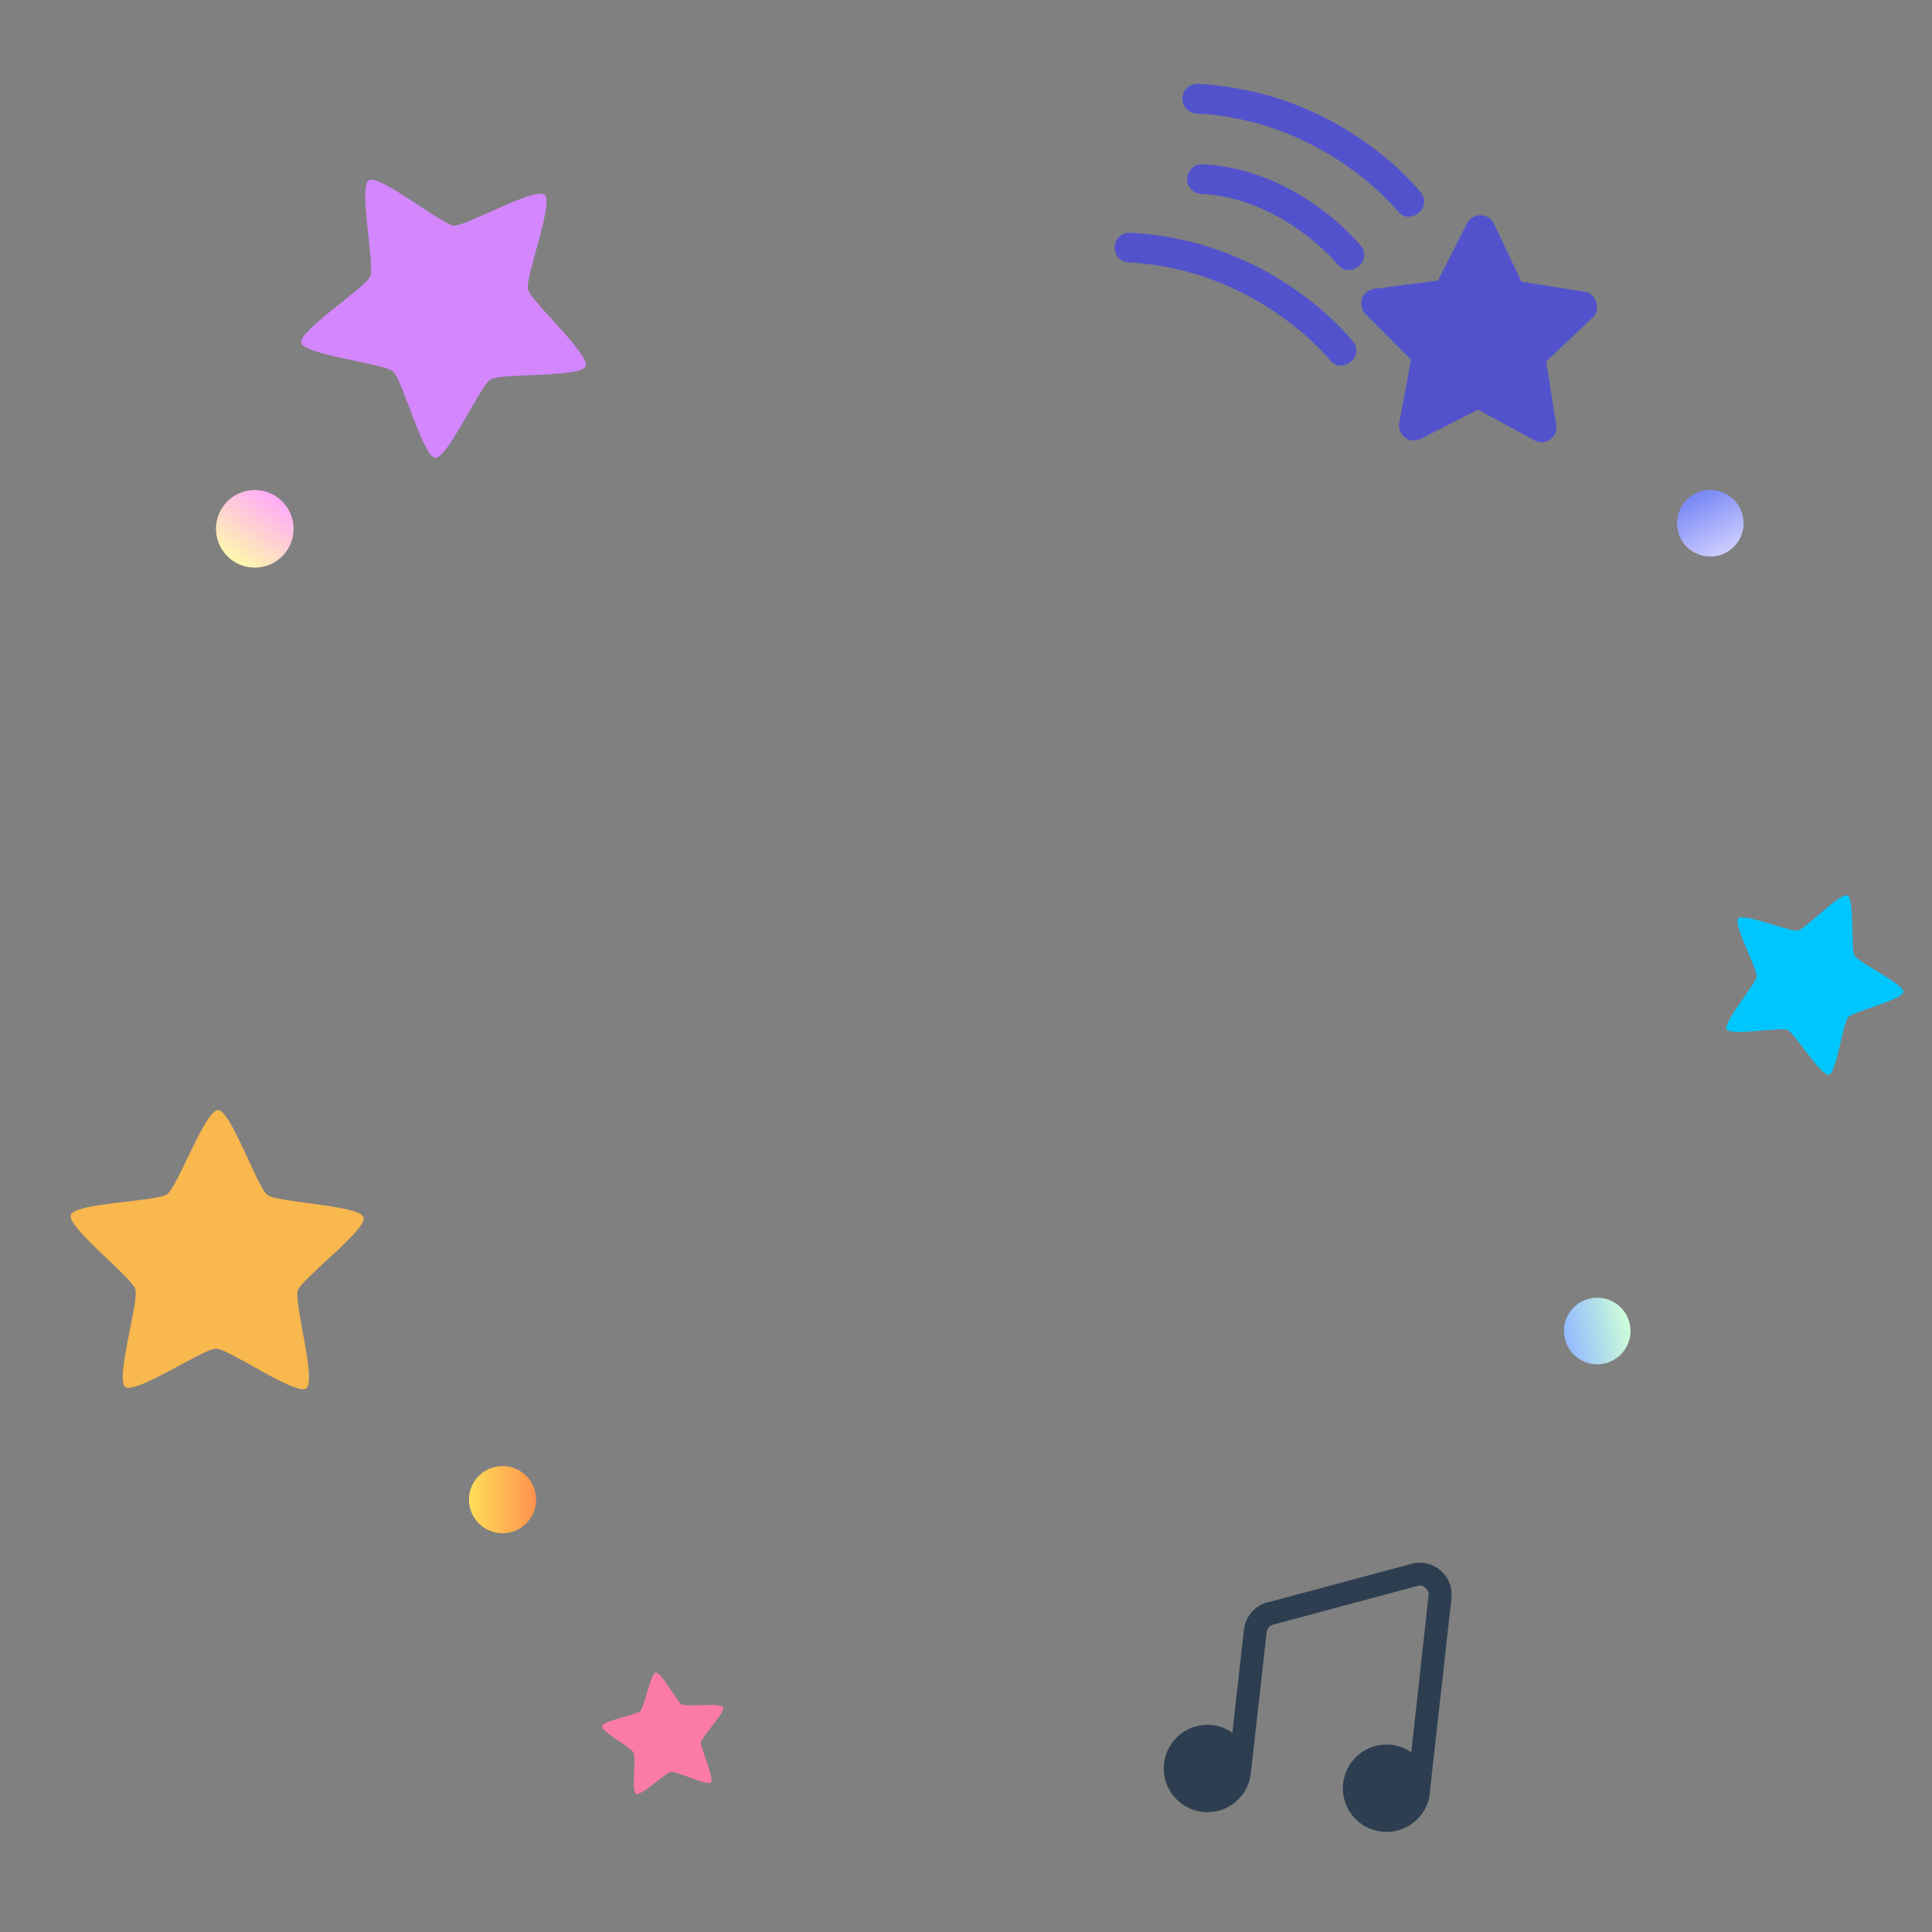 <svg xmlns="http://www.w3.org/2000/svg" xmlns:xlink="http://www.w3.org/1999/xlink" width="500" zoomAndPan="magnify" viewBox="0 0 375 375" height="500" preserveAspectRatio="xMidYMid meet" version="1.0"><rect x="0" y="0" width="375" height="375" fill="#808080" stroke="none"/><defs><clipPath id="90ea31ff02"><path d="M 225 303 L 282 303 L 282 356 L 225 356 Z M 225 303 " clip-rule="nonzero"/></clipPath><clipPath id="b25bfdf3e1"><path d="M 229.805 297.598 L 283.48 303.52 L 277.562 357.191 L 223.887 351.273 Z M 229.805 297.598 " clip-rule="nonzero"/></clipPath><clipPath id="d04be2972e"><path d="M 229.805 297.598 L 283.48 303.52 L 277.562 357.191 L 223.887 351.273 Z M 229.805 297.598 " clip-rule="nonzero"/></clipPath><clipPath id="ff61863c7c"><path d="M 229.805 297.598 L 283.48 303.52 L 277.562 357.191 L 223.887 351.273 Z M 229.805 297.598 " clip-rule="nonzero"/></clipPath><clipPath id="009cd436a0"><path d="M 13 215 L 70.656 215 L 70.656 270 L 13 270 Z M 13 215 " clip-rule="nonzero"/></clipPath><clipPath id="2ee183ec05"><path d="M 116 324 L 141 324 L 141 349 L 116 349 Z M 116 324 " clip-rule="nonzero"/></clipPath><clipPath id="755dda8c7b"><path d="M 113.637 348.309 L 117.523 323.105 L 142.723 326.992 L 138.84 352.195 Z M 113.637 348.309 " clip-rule="nonzero"/></clipPath><clipPath id="919b5ada5b"><path d="M 113.637 348.309 L 117.523 323.105 L 142.723 326.992 L 138.84 352.195 Z M 113.637 348.309 " clip-rule="nonzero"/></clipPath><clipPath id="73fae0198d"><path d="M 113.637 348.309 L 117.523 323.105 L 142.723 326.992 L 138.84 352.195 Z M 113.637 348.309 " clip-rule="nonzero"/></clipPath><clipPath id="11ce8bdac7"><path d="M 335 173 L 370 173 L 370 209 L 335 209 Z M 335 173 " clip-rule="nonzero"/></clipPath><clipPath id="8930f2faaf"><path d="M 340.926 164.262 L 375.309 179.23 L 360.34 213.613 L 325.957 198.645 Z M 340.926 164.262 " clip-rule="nonzero"/></clipPath><clipPath id="13fa7c5ce7"><path d="M 340.926 164.262 L 375.309 179.23 L 360.34 213.613 L 325.957 198.645 Z M 340.926 164.262 " clip-rule="nonzero"/></clipPath><clipPath id="3be6c93fa5"><path d="M 340.926 164.262 L 375.309 179.23 L 360.34 213.613 L 325.957 198.645 Z M 340.926 164.262 " clip-rule="nonzero"/></clipPath><clipPath id="cac2f6d725"><path d="M 58 34 L 114 34 L 114 89 L 58 89 Z M 58 34 " clip-rule="nonzero"/></clipPath><clipPath id="7d854525af"><path d="M 83.27 15.367 L 128.551 53.578 L 90.34 98.859 L 45.059 60.648 Z M 83.27 15.367 " clip-rule="nonzero"/></clipPath><clipPath id="d488b96cfa"><path d="M 83.27 15.367 L 128.551 53.578 L 90.34 98.859 L 45.059 60.648 Z M 83.27 15.367 " clip-rule="nonzero"/></clipPath><clipPath id="8271ae7dd2"><path d="M 83.27 15.367 L 128.551 53.578 L 90.34 98.859 L 45.059 60.648 Z M 83.27 15.367 " clip-rule="nonzero"/></clipPath><clipPath id="0d3461167e"><path d="M 91.023 284.562 L 104.062 284.562 L 104.062 297.598 L 91.023 297.598 Z M 91.023 284.562 " clip-rule="nonzero"/></clipPath><clipPath id="9e1be58d95"><path d="M 97.543 284.562 C 93.941 284.562 91.023 287.48 91.023 291.078 C 91.023 294.68 93.941 297.598 97.543 297.598 C 101.145 297.598 104.062 294.68 104.062 291.078 C 104.062 287.48 101.145 284.562 97.543 284.562 Z M 97.543 284.562 " clip-rule="nonzero"/></clipPath><linearGradient x1="-0" gradientTransform="matrix(0.051, 0, 0, 0.051, 91.025, 284.561)" y1="128" x2="256" gradientUnits="userSpaceOnUse" y2="128" id="21a2ba94f1"><stop stop-opacity="1" stop-color="rgb(100%, 87.099%, 34.9%)" offset="0"/><stop stop-opacity="1" stop-color="rgb(100%, 86.981%, 34.882%)" offset="0.008"/><stop stop-opacity="1" stop-color="rgb(100%, 86.745%, 34.843%)" offset="0.016"/><stop stop-opacity="1" stop-color="rgb(100%, 86.508%, 34.807%)" offset="0.023"/><stop stop-opacity="1" stop-color="rgb(100%, 86.273%, 34.77%)" offset="0.031"/><stop stop-opacity="1" stop-color="rgb(100%, 86.037%, 34.734%)" offset="0.039"/><stop stop-opacity="1" stop-color="rgb(100%, 85.802%, 34.697%)" offset="0.047"/><stop stop-opacity="1" stop-color="rgb(100%, 85.565%, 34.66%)" offset="0.055"/><stop stop-opacity="1" stop-color="rgb(100%, 85.329%, 34.624%)" offset="0.062"/><stop stop-opacity="1" stop-color="rgb(100%, 85.094%, 34.587%)" offset="0.07"/><stop stop-opacity="1" stop-color="rgb(100%, 84.857%, 34.55%)" offset="0.078"/><stop stop-opacity="1" stop-color="rgb(100%, 84.621%, 34.514%)" offset="0.086"/><stop stop-opacity="1" stop-color="rgb(100%, 84.386%, 34.477%)" offset="0.094"/><stop stop-opacity="1" stop-color="rgb(100%, 84.149%, 34.441%)" offset="0.102"/><stop stop-opacity="1" stop-color="rgb(100%, 83.914%, 34.404%)" offset="0.109"/><stop stop-opacity="1" stop-color="rgb(100%, 83.678%, 34.367%)" offset="0.117"/><stop stop-opacity="1" stop-color="rgb(100%, 83.441%, 34.331%)" offset="0.125"/><stop stop-opacity="1" stop-color="rgb(100%, 83.206%, 34.293%)" offset="0.133"/><stop stop-opacity="1" stop-color="rgb(100%, 82.97%, 34.256%)" offset="0.141"/><stop stop-opacity="1" stop-color="rgb(100%, 82.735%, 34.219%)" offset="0.148"/><stop stop-opacity="1" stop-color="rgb(100%, 82.498%, 34.183%)" offset="0.156"/><stop stop-opacity="1" stop-color="rgb(100%, 82.262%, 34.146%)" offset="0.164"/><stop stop-opacity="1" stop-color="rgb(100%, 82.027%, 34.109%)" offset="0.172"/><stop stop-opacity="1" stop-color="rgb(100%, 81.79%, 34.073%)" offset="0.18"/><stop stop-opacity="1" stop-color="rgb(100%, 81.554%, 34.036%)" offset="0.188"/><stop stop-opacity="1" stop-color="rgb(100%, 81.319%, 34%)" offset="0.195"/><stop stop-opacity="1" stop-color="rgb(100%, 81.082%, 33.963%)" offset="0.203"/><stop stop-opacity="1" stop-color="rgb(100%, 80.847%, 33.926%)" offset="0.211"/><stop stop-opacity="1" stop-color="rgb(100%, 80.611%, 33.89%)" offset="0.219"/><stop stop-opacity="1" stop-color="rgb(100%, 80.374%, 33.853%)" offset="0.227"/><stop stop-opacity="1" stop-color="rgb(100%, 80.139%, 33.817%)" offset="0.234"/><stop stop-opacity="1" stop-color="rgb(100%, 79.903%, 33.78%)" offset="0.242"/><stop stop-opacity="1" stop-color="rgb(100%, 79.666%, 33.743%)" offset="0.25"/><stop stop-opacity="1" stop-color="rgb(100%, 79.431%, 33.705%)" offset="0.258"/><stop stop-opacity="1" stop-color="rgb(100%, 79.195%, 33.669%)" offset="0.266"/><stop stop-opacity="1" stop-color="rgb(100%, 78.96%, 33.632%)" offset="0.273"/><stop stop-opacity="1" stop-color="rgb(100%, 78.723%, 33.595%)" offset="0.281"/><stop stop-opacity="1" stop-color="rgb(100%, 78.487%, 33.559%)" offset="0.289"/><stop stop-opacity="1" stop-color="rgb(100%, 78.252%, 33.522%)" offset="0.297"/><stop stop-opacity="1" stop-color="rgb(100%, 78.015%, 33.485%)" offset="0.305"/><stop stop-opacity="1" stop-color="rgb(100%, 77.779%, 33.449%)" offset="0.312"/><stop stop-opacity="1" stop-color="rgb(100%, 77.544%, 33.412%)" offset="0.32"/><stop stop-opacity="1" stop-color="rgb(100%, 77.307%, 33.376%)" offset="0.328"/><stop stop-opacity="1" stop-color="rgb(100%, 77.072%, 33.339%)" offset="0.336"/><stop stop-opacity="1" stop-color="rgb(100%, 76.836%, 33.302%)" offset="0.344"/><stop stop-opacity="1" stop-color="rgb(100%, 76.599%, 33.266%)" offset="0.352"/><stop stop-opacity="1" stop-color="rgb(100%, 76.364%, 33.229%)" offset="0.359"/><stop stop-opacity="1" stop-color="rgb(100%, 76.128%, 33.192%)" offset="0.367"/><stop stop-opacity="1" stop-color="rgb(100%, 75.891%, 33.154%)" offset="0.375"/><stop stop-opacity="1" stop-color="rgb(100%, 75.656%, 33.118%)" offset="0.383"/><stop stop-opacity="1" stop-color="rgb(100%, 75.42%, 33.081%)" offset="0.391"/><stop stop-opacity="1" stop-color="rgb(100%, 75.185%, 33.044%)" offset="0.398"/><stop stop-opacity="1" stop-color="rgb(100%, 74.948%, 33.008%)" offset="0.406"/><stop stop-opacity="1" stop-color="rgb(100%, 74.712%, 32.971%)" offset="0.414"/><stop stop-opacity="1" stop-color="rgb(100%, 74.477%, 32.935%)" offset="0.422"/><stop stop-opacity="1" stop-color="rgb(100%, 74.24%, 32.898%)" offset="0.43"/><stop stop-opacity="1" stop-color="rgb(100%, 74.004%, 32.861%)" offset="0.438"/><stop stop-opacity="1" stop-color="rgb(100%, 73.769%, 32.825%)" offset="0.445"/><stop stop-opacity="1" stop-color="rgb(100%, 73.532%, 32.788%)" offset="0.453"/><stop stop-opacity="1" stop-color="rgb(100%, 73.297%, 32.751%)" offset="0.461"/><stop stop-opacity="1" stop-color="rgb(100%, 73.061%, 32.715%)" offset="0.469"/><stop stop-opacity="1" stop-color="rgb(100%, 72.824%, 32.678%)" offset="0.477"/><stop stop-opacity="1" stop-color="rgb(100%, 72.589%, 32.642%)" offset="0.484"/><stop stop-opacity="1" stop-color="rgb(100%, 72.353%, 32.605%)" offset="0.492"/><stop stop-opacity="1" stop-color="rgb(100%, 72.116%, 32.567%)" offset="0.5"/><stop stop-opacity="1" stop-color="rgb(100%, 71.881%, 32.53%)" offset="0.508"/><stop stop-opacity="1" stop-color="rgb(100%, 71.645%, 32.494%)" offset="0.516"/><stop stop-opacity="1" stop-color="rgb(100%, 71.41%, 32.457%)" offset="0.523"/><stop stop-opacity="1" stop-color="rgb(100%, 71.173%, 32.42%)" offset="0.531"/><stop stop-opacity="1" stop-color="rgb(100%, 70.937%, 32.384%)" offset="0.539"/><stop stop-opacity="1" stop-color="rgb(100%, 70.702%, 32.347%)" offset="0.547"/><stop stop-opacity="1" stop-color="rgb(100%, 70.465%, 32.31%)" offset="0.555"/><stop stop-opacity="1" stop-color="rgb(100%, 70.229%, 32.274%)" offset="0.562"/><stop stop-opacity="1" stop-color="rgb(100%, 69.994%, 32.237%)" offset="0.57"/><stop stop-opacity="1" stop-color="rgb(100%, 69.757%, 32.201%)" offset="0.578"/><stop stop-opacity="1" stop-color="rgb(100%, 69.522%, 32.164%)" offset="0.586"/><stop stop-opacity="1" stop-color="rgb(100%, 69.286%, 32.127%)" offset="0.594"/><stop stop-opacity="1" stop-color="rgb(100%, 69.049%, 32.091%)" offset="0.602"/><stop stop-opacity="1" stop-color="rgb(100%, 68.814%, 32.054%)" offset="0.609"/><stop stop-opacity="1" stop-color="rgb(100%, 68.578%, 32.018%)" offset="0.617"/><stop stop-opacity="1" stop-color="rgb(100%, 68.341%, 31.979%)" offset="0.625"/><stop stop-opacity="1" stop-color="rgb(100%, 68.106%, 31.943%)" offset="0.633"/><stop stop-opacity="1" stop-color="rgb(100%, 67.87%, 31.906%)" offset="0.641"/><stop stop-opacity="1" stop-color="rgb(100%, 67.635%, 31.87%)" offset="0.648"/><stop stop-opacity="1" stop-color="rgb(100%, 67.398%, 31.833%)" offset="0.656"/><stop stop-opacity="1" stop-color="rgb(100%, 67.162%, 31.796%)" offset="0.664"/><stop stop-opacity="1" stop-color="rgb(100%, 66.927%, 31.76%)" offset="0.672"/><stop stop-opacity="1" stop-color="rgb(100%, 66.69%, 31.723%)" offset="0.68"/><stop stop-opacity="1" stop-color="rgb(100%, 66.454%, 31.686%)" offset="0.688"/><stop stop-opacity="1" stop-color="rgb(100%, 66.219%, 31.65%)" offset="0.695"/><stop stop-opacity="1" stop-color="rgb(100%, 65.982%, 31.613%)" offset="0.703"/><stop stop-opacity="1" stop-color="rgb(100%, 65.747%, 31.577%)" offset="0.711"/><stop stop-opacity="1" stop-color="rgb(100%, 65.511%, 31.54%)" offset="0.719"/><stop stop-opacity="1" stop-color="rgb(100%, 65.274%, 31.503%)" offset="0.727"/><stop stop-opacity="1" stop-color="rgb(100%, 65.039%, 31.467%)" offset="0.734"/><stop stop-opacity="1" stop-color="rgb(100%, 64.803%, 31.429%)" offset="0.742"/><stop stop-opacity="1" stop-color="rgb(100%, 64.566%, 31.392%)" offset="0.75"/><stop stop-opacity="1" stop-color="rgb(100%, 64.331%, 31.355%)" offset="0.758"/><stop stop-opacity="1" stop-color="rgb(100%, 64.095%, 31.319%)" offset="0.766"/><stop stop-opacity="1" stop-color="rgb(100%, 63.86%, 31.282%)" offset="0.773"/><stop stop-opacity="1" stop-color="rgb(100%, 63.623%, 31.245%)" offset="0.781"/><stop stop-opacity="1" stop-color="rgb(100%, 63.387%, 31.209%)" offset="0.789"/><stop stop-opacity="1" stop-color="rgb(100%, 63.152%, 31.172%)" offset="0.797"/><stop stop-opacity="1" stop-color="rgb(100%, 62.915%, 31.136%)" offset="0.805"/><stop stop-opacity="1" stop-color="rgb(100%, 62.679%, 31.099%)" offset="0.812"/><stop stop-opacity="1" stop-color="rgb(100%, 62.444%, 31.062%)" offset="0.82"/><stop stop-opacity="1" stop-color="rgb(100%, 62.207%, 31.026%)" offset="0.828"/><stop stop-opacity="1" stop-color="rgb(100%, 61.972%, 30.989%)" offset="0.836"/><stop stop-opacity="1" stop-color="rgb(100%, 61.736%, 30.952%)" offset="0.844"/><stop stop-opacity="1" stop-color="rgb(100%, 61.499%, 30.916%)" offset="0.852"/><stop stop-opacity="1" stop-color="rgb(100%, 61.264%, 30.879%)" offset="0.859"/><stop stop-opacity="1" stop-color="rgb(100%, 61.028%, 30.841%)" offset="0.867"/><stop stop-opacity="1" stop-color="rgb(100%, 60.791%, 30.804%)" offset="0.875"/><stop stop-opacity="1" stop-color="rgb(100%, 60.556%, 30.768%)" offset="0.883"/><stop stop-opacity="1" stop-color="rgb(100%, 60.32%, 30.731%)" offset="0.891"/><stop stop-opacity="1" stop-color="rgb(100%, 60.085%, 30.695%)" offset="0.898"/><stop stop-opacity="1" stop-color="rgb(100%, 59.848%, 30.658%)" offset="0.906"/><stop stop-opacity="1" stop-color="rgb(100%, 59.612%, 30.621%)" offset="0.914"/><stop stop-opacity="1" stop-color="rgb(100%, 59.377%, 30.585%)" offset="0.922"/><stop stop-opacity="1" stop-color="rgb(100%, 59.14%, 30.548%)" offset="0.93"/><stop stop-opacity="1" stop-color="rgb(100%, 58.904%, 30.511%)" offset="0.938"/><stop stop-opacity="1" stop-color="rgb(100%, 58.669%, 30.475%)" offset="0.945"/><stop stop-opacity="1" stop-color="rgb(100%, 58.432%, 30.438%)" offset="0.953"/><stop stop-opacity="1" stop-color="rgb(100%, 58.197%, 30.402%)" offset="0.961"/><stop stop-opacity="1" stop-color="rgb(100%, 57.961%, 30.365%)" offset="0.969"/><stop stop-opacity="1" stop-color="rgb(100%, 57.724%, 30.328%)" offset="0.977"/><stop stop-opacity="1" stop-color="rgb(100%, 57.489%, 30.292%)" offset="0.984"/><stop stop-opacity="1" stop-color="rgb(100%, 57.253%, 30.254%)" offset="0.992"/><stop stop-opacity="1" stop-color="rgb(100%, 57.016%, 30.217%)" offset="1"/></linearGradient><clipPath id="1717ac663a"><path d="M 303 251 L 317 251 L 317 265 L 303 265 Z M 303 251 " clip-rule="nonzero"/></clipPath><clipPath id="2c9ced8256"><path d="M 317.645 263.383 L 304.98 265.969 L 302.395 253.305 L 315.059 250.719 Z M 317.645 263.383 " clip-rule="nonzero"/></clipPath><clipPath id="48abb703a8"><path d="M 311.312 264.676 C 314.809 263.961 317.066 260.547 316.352 257.051 C 315.637 253.555 312.223 251.297 308.727 252.012 C 305.23 252.727 302.973 256.141 303.688 259.637 C 304.402 263.133 307.816 265.391 311.312 264.676 Z M 311.312 264.676 " clip-rule="nonzero"/></clipPath><clipPath id="a4e762f35b"><path d="M 317.645 263.383 L 304.98 265.969 L 302.395 253.305 L 315.059 250.719 Z M 317.645 263.383 " clip-rule="nonzero"/></clipPath><clipPath id="6ede7de149"><path d="M 317.645 263.383 L 304.98 265.969 L 302.395 253.305 L 315.059 250.719 Z M 317.645 263.383 " clip-rule="nonzero"/></clipPath><linearGradient x1="-36.673" gradientTransform="matrix(-0.049, 0.01, -0.01, -0.049, 317.645, 263.382)" y1="128" x2="292.673" gradientUnits="userSpaceOnUse" y2="128" id="ac7e8f903d"><stop stop-opacity="1" stop-color="rgb(80.399%, 100%, 84.698%)" offset="0"/><stop stop-opacity="1" stop-color="rgb(80.399%, 100%, 84.698%)" offset="0.062"/><stop stop-opacity="1" stop-color="rgb(80.399%, 100%, 84.698%)" offset="0.094"/><stop stop-opacity="1" stop-color="rgb(80.399%, 100%, 84.698%)" offset="0.109"/><stop stop-opacity="1" stop-color="rgb(80.315%, 99.896%, 84.756%)" offset="0.117"/><stop stop-opacity="1" stop-color="rgb(80.118%, 99.654%, 84.891%)" offset="0.125"/><stop stop-opacity="1" stop-color="rgb(79.893%, 99.377%, 85.045%)" offset="0.133"/><stop stop-opacity="1" stop-color="rgb(79.668%, 99.101%, 85.197%)" offset="0.141"/><stop stop-opacity="1" stop-color="rgb(79.443%, 98.825%, 85.352%)" offset="0.148"/><stop stop-opacity="1" stop-color="rgb(79.218%, 98.549%, 85.506%)" offset="0.156"/><stop stop-opacity="1" stop-color="rgb(78.992%, 98.271%, 85.66%)" offset="0.164"/><stop stop-opacity="1" stop-color="rgb(78.767%, 97.995%, 85.812%)" offset="0.172"/><stop stop-opacity="1" stop-color="rgb(78.542%, 97.719%, 85.966%)" offset="0.18"/><stop stop-opacity="1" stop-color="rgb(78.317%, 97.443%, 86.121%)" offset="0.188"/><stop stop-opacity="1" stop-color="rgb(78.091%, 97.166%, 86.275%)" offset="0.195"/><stop stop-opacity="1" stop-color="rgb(77.867%, 96.89%, 86.429%)" offset="0.203"/><stop stop-opacity="1" stop-color="rgb(77.641%, 96.614%, 86.581%)" offset="0.211"/><stop stop-opacity="1" stop-color="rgb(77.417%, 96.336%, 86.736%)" offset="0.219"/><stop stop-opacity="1" stop-color="rgb(77.191%, 96.06%, 86.89%)" offset="0.227"/><stop stop-opacity="1" stop-color="rgb(76.967%, 95.784%, 87.044%)" offset="0.234"/><stop stop-opacity="1" stop-color="rgb(76.741%, 95.508%, 87.196%)" offset="0.242"/><stop stop-opacity="1" stop-color="rgb(76.515%, 95.232%, 87.35%)" offset="0.25"/><stop stop-opacity="1" stop-color="rgb(76.291%, 94.955%, 87.505%)" offset="0.258"/><stop stop-opacity="1" stop-color="rgb(76.065%, 94.679%, 87.659%)" offset="0.266"/><stop stop-opacity="1" stop-color="rgb(75.841%, 94.403%, 87.813%)" offset="0.273"/><stop stop-opacity="1" stop-color="rgb(75.615%, 94.125%, 87.965%)" offset="0.281"/><stop stop-opacity="1" stop-color="rgb(75.391%, 93.849%, 88.12%)" offset="0.289"/><stop stop-opacity="1" stop-color="rgb(75.165%, 93.573%, 88.274%)" offset="0.297"/><stop stop-opacity="1" stop-color="rgb(74.94%, 93.297%, 88.428%)" offset="0.305"/><stop stop-opacity="1" stop-color="rgb(74.715%, 93.021%, 88.58%)" offset="0.312"/><stop stop-opacity="1" stop-color="rgb(74.49%, 92.744%, 88.734%)" offset="0.32"/><stop stop-opacity="1" stop-color="rgb(74.265%, 92.468%, 88.889%)" offset="0.328"/><stop stop-opacity="1" stop-color="rgb(74.039%, 92.191%, 89.043%)" offset="0.336"/><stop stop-opacity="1" stop-color="rgb(73.814%, 91.914%, 89.197%)" offset="0.344"/><stop stop-opacity="1" stop-color="rgb(73.589%, 91.638%, 89.349%)" offset="0.352"/><stop stop-opacity="1" stop-color="rgb(73.364%, 91.362%, 89.503%)" offset="0.359"/><stop stop-opacity="1" stop-color="rgb(73.138%, 91.086%, 89.658%)" offset="0.367"/><stop stop-opacity="1" stop-color="rgb(72.914%, 90.81%, 89.812%)" offset="0.375"/><stop stop-opacity="1" stop-color="rgb(72.688%, 90.533%, 89.966%)" offset="0.383"/><stop stop-opacity="1" stop-color="rgb(72.464%, 90.256%, 90.118%)" offset="0.391"/><stop stop-opacity="1" stop-color="rgb(72.238%, 89.98%, 90.273%)" offset="0.398"/><stop stop-opacity="1" stop-color="rgb(72.014%, 89.703%, 90.427%)" offset="0.406"/><stop stop-opacity="1" stop-color="rgb(71.788%, 89.427%, 90.581%)" offset="0.414"/><stop stop-opacity="1" stop-color="rgb(71.562%, 89.151%, 90.733%)" offset="0.422"/><stop stop-opacity="1" stop-color="rgb(71.338%, 88.875%, 90.887%)" offset="0.43"/><stop stop-opacity="1" stop-color="rgb(71.112%, 88.599%, 91.042%)" offset="0.438"/><stop stop-opacity="1" stop-color="rgb(70.888%, 88.321%, 91.196%)" offset="0.445"/><stop stop-opacity="1" stop-color="rgb(70.662%, 88.045%, 91.35%)" offset="0.453"/><stop stop-opacity="1" stop-color="rgb(70.438%, 87.769%, 91.502%)" offset="0.461"/><stop stop-opacity="1" stop-color="rgb(70.212%, 87.492%, 91.656%)" offset="0.469"/><stop stop-opacity="1" stop-color="rgb(69.987%, 87.216%, 91.811%)" offset="0.477"/><stop stop-opacity="1" stop-color="rgb(69.762%, 86.94%, 91.965%)" offset="0.484"/><stop stop-opacity="1" stop-color="rgb(69.537%, 86.664%, 92.117%)" offset="0.492"/><stop stop-opacity="1" stop-color="rgb(69.312%, 86.386%, 92.271%)" offset="0.5"/><stop stop-opacity="1" stop-color="rgb(69.086%, 86.11%, 92.426%)" offset="0.508"/><stop stop-opacity="1" stop-color="rgb(68.861%, 85.834%, 92.58%)" offset="0.516"/><stop stop-opacity="1" stop-color="rgb(68.636%, 85.558%, 92.734%)" offset="0.523"/><stop stop-opacity="1" stop-color="rgb(68.411%, 85.281%, 92.886%)" offset="0.531"/><stop stop-opacity="1" stop-color="rgb(68.185%, 85.005%, 93.04%)" offset="0.539"/><stop stop-opacity="1" stop-color="rgb(67.961%, 84.729%, 93.195%)" offset="0.547"/><stop stop-opacity="1" stop-color="rgb(67.735%, 84.451%, 93.349%)" offset="0.555"/><stop stop-opacity="1" stop-color="rgb(67.511%, 84.175%, 93.501%)" offset="0.562"/><stop stop-opacity="1" stop-color="rgb(67.285%, 83.899%, 93.655%)" offset="0.57"/><stop stop-opacity="1" stop-color="rgb(67.059%, 83.623%, 93.81%)" offset="0.578"/><stop stop-opacity="1" stop-color="rgb(66.835%, 83.347%, 93.964%)" offset="0.586"/><stop stop-opacity="1" stop-color="rgb(66.609%, 83.07%, 94.118%)" offset="0.594"/><stop stop-opacity="1" stop-color="rgb(66.385%, 82.794%, 94.27%)" offset="0.602"/><stop stop-opacity="1" stop-color="rgb(66.159%, 82.516%, 94.424%)" offset="0.609"/><stop stop-opacity="1" stop-color="rgb(65.935%, 82.24%, 94.579%)" offset="0.617"/><stop stop-opacity="1" stop-color="rgb(65.709%, 81.964%, 94.733%)" offset="0.625"/><stop stop-opacity="1" stop-color="rgb(65.485%, 81.688%, 94.885%)" offset="0.633"/><stop stop-opacity="1" stop-color="rgb(65.259%, 81.412%, 95.039%)" offset="0.641"/><stop stop-opacity="1" stop-color="rgb(65.034%, 81.136%, 95.193%)" offset="0.648"/><stop stop-opacity="1" stop-color="rgb(64.809%, 80.859%, 95.348%)" offset="0.656"/><stop stop-opacity="1" stop-color="rgb(64.583%, 80.582%, 95.502%)" offset="0.664"/><stop stop-opacity="1" stop-color="rgb(64.359%, 80.305%, 95.654%)" offset="0.672"/><stop stop-opacity="1" stop-color="rgb(64.133%, 80.029%, 95.808%)" offset="0.68"/><stop stop-opacity="1" stop-color="rgb(63.908%, 79.753%, 95.963%)" offset="0.688"/><stop stop-opacity="1" stop-color="rgb(63.683%, 79.477%, 96.117%)" offset="0.695"/><stop stop-opacity="1" stop-color="rgb(63.458%, 79.201%, 96.269%)" offset="0.703"/><stop stop-opacity="1" stop-color="rgb(63.232%, 78.925%, 96.423%)" offset="0.711"/><stop stop-opacity="1" stop-color="rgb(63.008%, 78.648%, 96.577%)" offset="0.719"/><stop stop-opacity="1" stop-color="rgb(62.782%, 78.371%, 96.732%)" offset="0.727"/><stop stop-opacity="1" stop-color="rgb(62.558%, 78.094%, 96.886%)" offset="0.734"/><stop stop-opacity="1" stop-color="rgb(62.332%, 77.818%, 97.038%)" offset="0.742"/><stop stop-opacity="1" stop-color="rgb(62.106%, 77.542%, 97.192%)" offset="0.75"/><stop stop-opacity="1" stop-color="rgb(61.882%, 77.266%, 97.346%)" offset="0.758"/><stop stop-opacity="1" stop-color="rgb(61.656%, 76.99%, 97.501%)" offset="0.766"/><stop stop-opacity="1" stop-color="rgb(61.432%, 76.714%, 97.655%)" offset="0.773"/><stop stop-opacity="1" stop-color="rgb(61.206%, 76.436%, 97.807%)" offset="0.781"/><stop stop-opacity="1" stop-color="rgb(60.982%, 76.16%, 97.961%)" offset="0.789"/><stop stop-opacity="1" stop-color="rgb(60.756%, 75.883%, 98.116%)" offset="0.797"/><stop stop-opacity="1" stop-color="rgb(60.532%, 75.607%, 98.27%)" offset="0.805"/><stop stop-opacity="1" stop-color="rgb(60.306%, 75.331%, 98.422%)" offset="0.812"/><stop stop-opacity="1" stop-color="rgb(60.081%, 75.055%, 98.576%)" offset="0.82"/><stop stop-opacity="1" stop-color="rgb(59.856%, 74.779%, 98.73%)" offset="0.828"/><stop stop-opacity="1" stop-color="rgb(59.63%, 74.501%, 98.885%)" offset="0.836"/><stop stop-opacity="1" stop-color="rgb(59.406%, 74.225%, 99.039%)" offset="0.844"/><stop stop-opacity="1" stop-color="rgb(59.18%, 73.949%, 99.191%)" offset="0.852"/><stop stop-opacity="1" stop-color="rgb(58.955%, 73.672%, 99.345%)" offset="0.859"/><stop stop-opacity="1" stop-color="rgb(58.73%, 73.396%, 99.5%)" offset="0.867"/><stop stop-opacity="1" stop-color="rgb(58.505%, 73.12%, 99.654%)" offset="0.875"/><stop stop-opacity="1" stop-color="rgb(58.279%, 72.844%, 99.806%)" offset="0.883"/><stop stop-opacity="1" stop-color="rgb(58.083%, 72.601%, 99.942%)" offset="0.891"/><stop stop-opacity="1" stop-color="rgb(57.999%, 72.499%, 100%)" offset="0.906"/><stop stop-opacity="1" stop-color="rgb(57.999%, 72.499%, 100%)" offset="0.938"/><stop stop-opacity="1" stop-color="rgb(57.999%, 72.499%, 100%)" offset="1"/></linearGradient><clipPath id="00e2e8deea"><path d="M 325 95 L 339 95 L 339 109 L 325 109 Z M 325 95 " clip-rule="nonzero"/></clipPath><clipPath id="ee6b0eba47"><path d="M 329.352 110.32 L 323.207 98.949 L 334.578 92.805 L 340.723 104.176 Z M 329.352 110.32 " clip-rule="nonzero"/></clipPath><clipPath id="640b12f990"><path d="M 326.281 104.637 C 327.977 107.777 331.898 108.945 335.039 107.25 C 338.176 105.555 339.348 101.633 337.652 98.492 C 335.953 95.352 332.035 94.18 328.895 95.879 C 325.754 97.574 324.582 101.496 326.281 104.637 Z M 326.281 104.637 " clip-rule="nonzero"/></clipPath><clipPath id="9d83f0bf66"><path d="M 329.352 110.32 L 323.207 98.949 L 334.578 92.805 L 340.723 104.176 Z M 329.352 110.32 " clip-rule="nonzero"/></clipPath><clipPath id="a2aac17e2c"><path d="M 329.352 110.32 L 323.207 98.949 L 334.578 92.805 L 340.723 104.176 Z M 329.352 110.32 " clip-rule="nonzero"/></clipPath><linearGradient x1="-70.145" gradientTransform="matrix(-0.024, -0.044, 0.044, -0.024, 329.352, 110.321)" y1="128" x2="326.145" gradientUnits="userSpaceOnUse" y2="128" id="5b3758125f"><stop stop-opacity="1" stop-color="rgb(80.8%, 80.399%, 100%)" offset="0"/><stop stop-opacity="1" stop-color="rgb(80.8%, 80.399%, 100%)" offset="0.125"/><stop stop-opacity="1" stop-color="rgb(80.8%, 80.399%, 100%)" offset="0.156"/><stop stop-opacity="1" stop-color="rgb(80.8%, 80.399%, 100%)" offset="0.172"/><stop stop-opacity="1" stop-color="rgb(80.728%, 80.342%, 99.991%)" offset="0.18"/><stop stop-opacity="1" stop-color="rgb(80.447%, 80.119%, 99.959%)" offset="0.184"/><stop stop-opacity="1" stop-color="rgb(80.238%, 79.953%, 99.936%)" offset="0.188"/><stop stop-opacity="1" stop-color="rgb(80.029%, 79.787%, 99.911%)" offset="0.191"/><stop stop-opacity="1" stop-color="rgb(79.822%, 79.62%, 99.889%)" offset="0.195"/><stop stop-opacity="1" stop-color="rgb(79.613%, 79.454%, 99.864%)" offset="0.199"/><stop stop-opacity="1" stop-color="rgb(79.404%, 79.288%, 99.841%)" offset="0.203"/><stop stop-opacity="1" stop-color="rgb(79.195%, 79.121%, 99.817%)" offset="0.207"/><stop stop-opacity="1" stop-color="rgb(78.987%, 78.955%, 99.794%)" offset="0.211"/><stop stop-opacity="1" stop-color="rgb(78.778%, 78.789%, 99.77%)" offset="0.215"/><stop stop-opacity="1" stop-color="rgb(78.569%, 78.622%, 99.747%)" offset="0.219"/><stop stop-opacity="1" stop-color="rgb(78.36%, 78.456%, 99.722%)" offset="0.223"/><stop stop-opacity="1" stop-color="rgb(78.152%, 78.29%, 99.699%)" offset="0.227"/><stop stop-opacity="1" stop-color="rgb(77.943%, 78.123%, 99.677%)" offset="0.23"/><stop stop-opacity="1" stop-color="rgb(77.736%, 77.957%, 99.654%)" offset="0.234"/><stop stop-opacity="1" stop-color="rgb(77.527%, 77.791%, 99.629%)" offset="0.238"/><stop stop-opacity="1" stop-color="rgb(77.318%, 77.625%, 99.606%)" offset="0.242"/><stop stop-opacity="1" stop-color="rgb(77.109%, 77.458%, 99.582%)" offset="0.246"/><stop stop-opacity="1" stop-color="rgb(76.901%, 77.292%, 99.559%)" offset="0.25"/><stop stop-opacity="1" stop-color="rgb(76.692%, 77.126%, 99.535%)" offset="0.254"/><stop stop-opacity="1" stop-color="rgb(76.483%, 76.959%, 99.512%)" offset="0.258"/><stop stop-opacity="1" stop-color="rgb(76.274%, 76.793%, 99.487%)" offset="0.262"/><stop stop-opacity="1" stop-color="rgb(76.067%, 76.627%, 99.464%)" offset="0.266"/><stop stop-opacity="1" stop-color="rgb(75.858%, 76.46%, 99.44%)" offset="0.27"/><stop stop-opacity="1" stop-color="rgb(75.648%, 76.294%, 99.417%)" offset="0.273"/><stop stop-opacity="1" stop-color="rgb(75.439%, 76.128%, 99.393%)" offset="0.277"/><stop stop-opacity="1" stop-color="rgb(75.232%, 75.961%, 99.37%)" offset="0.281"/><stop stop-opacity="1" stop-color="rgb(75.023%, 75.795%, 99.345%)" offset="0.285"/><stop stop-opacity="1" stop-color="rgb(74.814%, 75.629%, 99.323%)" offset="0.289"/><stop stop-opacity="1" stop-color="rgb(74.605%, 75.462%, 99.298%)" offset="0.293"/><stop stop-opacity="1" stop-color="rgb(74.397%, 75.296%, 99.275%)" offset="0.297"/><stop stop-opacity="1" stop-color="rgb(74.188%, 75.13%, 99.251%)" offset="0.301"/><stop stop-opacity="1" stop-color="rgb(73.981%, 74.963%, 99.228%)" offset="0.305"/><stop stop-opacity="1" stop-color="rgb(73.772%, 74.797%, 99.203%)" offset="0.309"/><stop stop-opacity="1" stop-color="rgb(73.563%, 74.631%, 99.181%)" offset="0.312"/><stop stop-opacity="1" stop-color="rgb(73.354%, 74.464%, 99.156%)" offset="0.316"/><stop stop-opacity="1" stop-color="rgb(73.146%, 74.298%, 99.133%)" offset="0.32"/><stop stop-opacity="1" stop-color="rgb(72.937%, 74.132%, 99.11%)" offset="0.324"/><stop stop-opacity="1" stop-color="rgb(72.728%, 73.965%, 99.088%)" offset="0.328"/><stop stop-opacity="1" stop-color="rgb(72.519%, 73.799%, 99.063%)" offset="0.332"/><stop stop-opacity="1" stop-color="rgb(72.311%, 73.633%, 99.04%)" offset="0.336"/><stop stop-opacity="1" stop-color="rgb(72.102%, 73.466%, 99.016%)" offset="0.34"/><stop stop-opacity="1" stop-color="rgb(71.893%, 73.3%, 98.993%)" offset="0.344"/><stop stop-opacity="1" stop-color="rgb(71.684%, 73.134%, 98.969%)" offset="0.348"/><stop stop-opacity="1" stop-color="rgb(71.477%, 72.968%, 98.946%)" offset="0.352"/><stop stop-opacity="1" stop-color="rgb(71.268%, 72.801%, 98.921%)" offset="0.355"/><stop stop-opacity="1" stop-color="rgb(71.06%, 72.636%, 98.898%)" offset="0.359"/><stop stop-opacity="1" stop-color="rgb(70.851%, 72.47%, 98.874%)" offset="0.363"/><stop stop-opacity="1" stop-color="rgb(70.642%, 72.304%, 98.851%)" offset="0.367"/><stop stop-opacity="1" stop-color="rgb(70.433%, 72.137%, 98.827%)" offset="0.371"/><stop stop-opacity="1" stop-color="rgb(70.226%, 71.971%, 98.804%)" offset="0.375"/><stop stop-opacity="1" stop-color="rgb(70.016%, 71.805%, 98.779%)" offset="0.379"/><stop stop-opacity="1" stop-color="rgb(69.807%, 71.638%, 98.756%)" offset="0.383"/><stop stop-opacity="1" stop-color="rgb(69.598%, 71.472%, 98.732%)" offset="0.387"/><stop stop-opacity="1" stop-color="rgb(69.391%, 71.306%, 98.709%)" offset="0.391"/><stop stop-opacity="1" stop-color="rgb(69.182%, 71.14%, 98.685%)" offset="0.395"/><stop stop-opacity="1" stop-color="rgb(68.973%, 70.973%, 98.662%)" offset="0.398"/><stop stop-opacity="1" stop-color="rgb(68.764%, 70.807%, 98.637%)" offset="0.402"/><stop stop-opacity="1" stop-color="rgb(68.556%, 70.641%, 98.615%)" offset="0.406"/><stop stop-opacity="1" stop-color="rgb(68.347%, 70.474%, 98.592%)" offset="0.41"/><stop stop-opacity="1" stop-color="rgb(68.138%, 70.308%, 98.569%)" offset="0.414"/><stop stop-opacity="1" stop-color="rgb(67.929%, 70.142%, 98.544%)" offset="0.418"/><stop stop-opacity="1" stop-color="rgb(67.722%, 69.975%, 98.521%)" offset="0.422"/><stop stop-opacity="1" stop-color="rgb(67.513%, 69.809%, 98.497%)" offset="0.426"/><stop stop-opacity="1" stop-color="rgb(67.305%, 69.643%, 98.474%)" offset="0.43"/><stop stop-opacity="1" stop-color="rgb(67.096%, 69.476%, 98.45%)" offset="0.434"/><stop stop-opacity="1" stop-color="rgb(66.887%, 69.31%, 98.427%)" offset="0.438"/><stop stop-opacity="1" stop-color="rgb(66.678%, 69.144%, 98.402%)" offset="0.441"/><stop stop-opacity="1" stop-color="rgb(66.47%, 68.977%, 98.38%)" offset="0.445"/><stop stop-opacity="1" stop-color="rgb(66.261%, 68.811%, 98.355%)" offset="0.449"/><stop stop-opacity="1" stop-color="rgb(66.052%, 68.645%, 98.332%)" offset="0.453"/><stop stop-opacity="1" stop-color="rgb(65.843%, 68.478%, 98.308%)" offset="0.457"/><stop stop-opacity="1" stop-color="rgb(65.636%, 68.312%, 98.285%)" offset="0.461"/><stop stop-opacity="1" stop-color="rgb(65.427%, 68.146%, 98.26%)" offset="0.465"/><stop stop-opacity="1" stop-color="rgb(65.218%, 67.979%, 98.238%)" offset="0.469"/><stop stop-opacity="1" stop-color="rgb(65.009%, 67.813%, 98.213%)" offset="0.473"/><stop stop-opacity="1" stop-color="rgb(64.801%, 67.647%, 98.19%)" offset="0.477"/><stop stop-opacity="1" stop-color="rgb(64.592%, 67.48%, 98.166%)" offset="0.48"/><stop stop-opacity="1" stop-color="rgb(64.383%, 67.314%, 98.143%)" offset="0.484"/><stop stop-opacity="1" stop-color="rgb(64.174%, 67.148%, 98.119%)" offset="0.488"/><stop stop-opacity="1" stop-color="rgb(63.966%, 66.982%, 98.096%)" offset="0.492"/><stop stop-opacity="1" stop-color="rgb(63.757%, 66.815%, 98.073%)" offset="0.496"/><stop stop-opacity="1" stop-color="rgb(63.55%, 66.649%, 98.05%)" offset="0.5"/><stop stop-opacity="1" stop-color="rgb(63.341%, 66.483%, 98.026%)" offset="0.504"/><stop stop-opacity="1" stop-color="rgb(63.132%, 66.316%, 98.003%)" offset="0.508"/><stop stop-opacity="1" stop-color="rgb(62.923%, 66.15%, 97.978%)" offset="0.512"/><stop stop-opacity="1" stop-color="rgb(62.715%, 65.984%, 97.955%)" offset="0.516"/><stop stop-opacity="1" stop-color="rgb(62.506%, 65.817%, 97.931%)" offset="0.52"/><stop stop-opacity="1" stop-color="rgb(62.297%, 65.651%, 97.908%)" offset="0.523"/><stop stop-opacity="1" stop-color="rgb(62.088%, 65.485%, 97.884%)" offset="0.527"/><stop stop-opacity="1" stop-color="rgb(61.88%, 65.318%, 97.861%)" offset="0.531"/><stop stop-opacity="1" stop-color="rgb(61.671%, 65.152%, 97.836%)" offset="0.535"/><stop stop-opacity="1" stop-color="rgb(61.462%, 64.986%, 97.813%)" offset="0.539"/><stop stop-opacity="1" stop-color="rgb(61.253%, 64.819%, 97.789%)" offset="0.543"/><stop stop-opacity="1" stop-color="rgb(61.046%, 64.653%, 97.766%)" offset="0.547"/><stop stop-opacity="1" stop-color="rgb(60.837%, 64.487%, 97.742%)" offset="0.551"/><stop stop-opacity="1" stop-color="rgb(60.629%, 64.322%, 97.719%)" offset="0.555"/><stop stop-opacity="1" stop-color="rgb(60.42%, 64.156%, 97.694%)" offset="0.559"/><stop stop-opacity="1" stop-color="rgb(60.211%, 63.989%, 97.672%)" offset="0.562"/><stop stop-opacity="1" stop-color="rgb(60.002%, 63.823%, 97.647%)" offset="0.566"/><stop stop-opacity="1" stop-color="rgb(59.795%, 63.657%, 97.624%)" offset="0.57"/><stop stop-opacity="1" stop-color="rgb(59.586%, 63.49%, 97.6%)" offset="0.574"/><stop stop-opacity="1" stop-color="rgb(59.377%, 63.324%, 97.577%)" offset="0.578"/><stop stop-opacity="1" stop-color="rgb(59.167%, 63.158%, 97.554%)" offset="0.582"/><stop stop-opacity="1" stop-color="rgb(58.96%, 62.991%, 97.531%)" offset="0.586"/><stop stop-opacity="1" stop-color="rgb(58.751%, 62.825%, 97.507%)" offset="0.59"/><stop stop-opacity="1" stop-color="rgb(58.542%, 62.659%, 97.484%)" offset="0.594"/><stop stop-opacity="1" stop-color="rgb(58.333%, 62.492%, 97.459%)" offset="0.598"/><stop stop-opacity="1" stop-color="rgb(58.125%, 62.326%, 97.437%)" offset="0.602"/><stop stop-opacity="1" stop-color="rgb(57.916%, 62.16%, 97.412%)" offset="0.605"/><stop stop-opacity="1" stop-color="rgb(57.707%, 61.993%, 97.389%)" offset="0.609"/><stop stop-opacity="1" stop-color="rgb(57.498%, 61.827%, 97.365%)" offset="0.613"/><stop stop-opacity="1" stop-color="rgb(57.291%, 61.661%, 97.342%)" offset="0.617"/><stop stop-opacity="1" stop-color="rgb(57.082%, 61.494%, 97.318%)" offset="0.621"/><stop stop-opacity="1" stop-color="rgb(56.874%, 61.328%, 97.295%)" offset="0.625"/><stop stop-opacity="1" stop-color="rgb(56.665%, 61.162%, 97.27%)" offset="0.629"/><stop stop-opacity="1" stop-color="rgb(56.456%, 60.995%, 97.247%)" offset="0.633"/><stop stop-opacity="1" stop-color="rgb(56.247%, 60.829%, 97.223%)" offset="0.637"/><stop stop-opacity="1" stop-color="rgb(56.039%, 60.663%, 97.2%)" offset="0.641"/><stop stop-opacity="1" stop-color="rgb(55.83%, 60.497%, 97.176%)" offset="0.645"/><stop stop-opacity="1" stop-color="rgb(55.621%, 60.33%, 97.153%)" offset="0.648"/><stop stop-opacity="1" stop-color="rgb(55.412%, 60.164%, 97.128%)" offset="0.652"/><stop stop-opacity="1" stop-color="rgb(55.205%, 59.998%, 97.105%)" offset="0.656"/><stop stop-opacity="1" stop-color="rgb(54.996%, 59.831%, 97.081%)" offset="0.66"/><stop stop-opacity="1" stop-color="rgb(54.787%, 59.665%, 97.058%)" offset="0.664"/><stop stop-opacity="1" stop-color="rgb(54.578%, 59.499%, 97.035%)" offset="0.668"/><stop stop-opacity="1" stop-color="rgb(54.37%, 59.332%, 97.012%)" offset="0.672"/><stop stop-opacity="1" stop-color="rgb(54.161%, 59.166%, 96.988%)" offset="0.676"/><stop stop-opacity="1" stop-color="rgb(53.952%, 59%, 96.965%)" offset="0.68"/><stop stop-opacity="1" stop-color="rgb(53.743%, 58.833%, 96.941%)" offset="0.684"/><stop stop-opacity="1" stop-color="rgb(53.535%, 58.667%, 96.918%)" offset="0.688"/><stop stop-opacity="1" stop-color="rgb(53.326%, 58.501%, 96.893%)" offset="0.691"/><stop stop-opacity="1" stop-color="rgb(53.119%, 58.334%, 96.87%)" offset="0.695"/><stop stop-opacity="1" stop-color="rgb(52.91%, 58.168%, 96.846%)" offset="0.699"/><stop stop-opacity="1" stop-color="rgb(52.701%, 58.002%, 96.823%)" offset="0.703"/><stop stop-opacity="1" stop-color="rgb(52.492%, 57.835%, 96.799%)" offset="0.707"/><stop stop-opacity="1" stop-color="rgb(52.284%, 57.669%, 96.776%)" offset="0.711"/><stop stop-opacity="1" stop-color="rgb(52.075%, 57.503%, 96.751%)" offset="0.715"/><stop stop-opacity="1" stop-color="rgb(51.866%, 57.336%, 96.729%)" offset="0.719"/><stop stop-opacity="1" stop-color="rgb(51.657%, 57.17%, 96.704%)" offset="0.723"/><stop stop-opacity="1" stop-color="rgb(51.45%, 57.004%, 96.681%)" offset="0.727"/><stop stop-opacity="1" stop-color="rgb(51.241%, 56.837%, 96.657%)" offset="0.73"/><stop stop-opacity="1" stop-color="rgb(51.031%, 56.671%, 96.634%)" offset="0.734"/><stop stop-opacity="1" stop-color="rgb(50.822%, 56.505%, 96.609%)" offset="0.738"/><stop stop-opacity="1" stop-color="rgb(50.615%, 56.339%, 96.587%)" offset="0.742"/><stop stop-opacity="1" stop-color="rgb(50.406%, 56.172%, 96.562%)" offset="0.746"/><stop stop-opacity="1" stop-color="rgb(50.198%, 56.007%, 96.539%)" offset="0.75"/><stop stop-opacity="1" stop-color="rgb(49.989%, 55.841%, 96.515%)" offset="0.754"/><stop stop-opacity="1" stop-color="rgb(49.78%, 55.675%, 96.492%)" offset="0.758"/><stop stop-opacity="1" stop-color="rgb(49.571%, 55.508%, 96.469%)" offset="0.762"/><stop stop-opacity="1" stop-color="rgb(49.364%, 55.342%, 96.446%)" offset="0.766"/><stop stop-opacity="1" stop-color="rgb(49.155%, 55.176%, 96.422%)" offset="0.77"/><stop stop-opacity="1" stop-color="rgb(48.946%, 55.009%, 96.399%)" offset="0.773"/><stop stop-opacity="1" stop-color="rgb(48.737%, 54.843%, 96.375%)" offset="0.777"/><stop stop-opacity="1" stop-color="rgb(48.529%, 54.677%, 96.352%)" offset="0.781"/><stop stop-opacity="1" stop-color="rgb(48.32%, 54.51%, 96.327%)" offset="0.785"/><stop stop-opacity="1" stop-color="rgb(48.111%, 54.344%, 96.304%)" offset="0.789"/><stop stop-opacity="1" stop-color="rgb(47.902%, 54.178%, 96.28%)" offset="0.793"/><stop stop-opacity="1" stop-color="rgb(47.694%, 54.012%, 96.257%)" offset="0.797"/><stop stop-opacity="1" stop-color="rgb(47.485%, 53.845%, 96.233%)" offset="0.801"/><stop stop-opacity="1" stop-color="rgb(47.276%, 53.679%, 96.21%)" offset="0.805"/><stop stop-opacity="1" stop-color="rgb(47.067%, 53.513%, 96.185%)" offset="0.809"/><stop stop-opacity="1" stop-color="rgb(46.86%, 53.346%, 96.162%)" offset="0.812"/><stop stop-opacity="1" stop-color="rgb(46.651%, 53.18%, 96.138%)" offset="0.816"/><stop stop-opacity="1" stop-color="rgb(46.443%, 53.014%, 96.115%)" offset="0.82"/><stop stop-opacity="1" stop-color="rgb(46.371%, 52.956%, 96.107%)" offset="0.828"/><stop stop-opacity="1" stop-color="rgb(46.3%, 52.899%, 96.1%)" offset="0.844"/><stop stop-opacity="1" stop-color="rgb(46.3%, 52.899%, 96.1%)" offset="0.875"/><stop stop-opacity="1" stop-color="rgb(46.3%, 52.899%, 96.1%)" offset="1"/></linearGradient><clipPath id="cf8f7b31be"><path d="M 41 95 L 57 95 L 57 111 L 41 111 Z M 41 95 " clip-rule="nonzero"/></clipPath><clipPath id="92108ffa0e"><path d="M 38.996 104.637 L 47.461 92.184 L 59.914 100.648 L 51.449 113.102 Z M 38.996 104.637 " clip-rule="nonzero"/></clipPath><clipPath id="0ac61411df"><path d="M 43.227 98.41 C 40.891 101.852 41.781 106.535 45.223 108.871 C 48.664 111.207 53.344 110.316 55.684 106.875 C 58.02 103.438 57.129 98.754 53.688 96.414 C 50.25 94.078 45.566 94.973 43.227 98.41 Z M 43.227 98.41 " clip-rule="nonzero"/></clipPath><clipPath id="a772ff547a"><path d="M 38.996 104.637 L 47.461 92.184 L 59.914 100.648 L 51.449 113.102 Z M 38.996 104.637 " clip-rule="nonzero"/></clipPath><clipPath id="e0f65dbc0d"><path d="M 38.996 104.637 L 47.461 92.184 L 59.914 100.648 L 51.449 113.102 Z M 38.996 104.637 " clip-rule="nonzero"/></clipPath><linearGradient x1="-74.265" gradientTransform="matrix(0.033, -0.049, 0.049, 0.033, 38.995, 104.639)" y1="128" x2="330.264" gradientUnits="userSpaceOnUse" y2="128" id="74deab452a"><stop stop-opacity="1" stop-color="rgb(100%, 96.899%, 67.799%)" offset="0"/><stop stop-opacity="1" stop-color="rgb(100%, 96.899%, 67.799%)" offset="0.125"/><stop stop-opacity="1" stop-color="rgb(100%, 96.805%, 67.891%)" offset="0.188"/><stop stop-opacity="1" stop-color="rgb(100%, 96.521%, 68.167%)" offset="0.195"/><stop stop-opacity="1" stop-color="rgb(100%, 96.143%, 68.535%)" offset="0.203"/><stop stop-opacity="1" stop-color="rgb(100%, 95.766%, 68.903%)" offset="0.211"/><stop stop-opacity="1" stop-color="rgb(100%, 95.387%, 69.27%)" offset="0.219"/><stop stop-opacity="1" stop-color="rgb(100%, 95.009%, 69.638%)" offset="0.227"/><stop stop-opacity="1" stop-color="rgb(100%, 94.632%, 70.006%)" offset="0.234"/><stop stop-opacity="1" stop-color="rgb(100%, 94.254%, 70.374%)" offset="0.242"/><stop stop-opacity="1" stop-color="rgb(100%, 93.877%, 70.743%)" offset="0.25"/><stop stop-opacity="1" stop-color="rgb(100%, 93.498%, 71.111%)" offset="0.258"/><stop stop-opacity="1" stop-color="rgb(100%, 93.121%, 71.478%)" offset="0.266"/><stop stop-opacity="1" stop-color="rgb(100%, 92.743%, 71.846%)" offset="0.273"/><stop stop-opacity="1" stop-color="rgb(100%, 92.365%, 72.214%)" offset="0.281"/><stop stop-opacity="1" stop-color="rgb(100%, 91.988%, 72.581%)" offset="0.289"/><stop stop-opacity="1" stop-color="rgb(100%, 91.609%, 72.949%)" offset="0.297"/><stop stop-opacity="1" stop-color="rgb(100%, 91.232%, 73.317%)" offset="0.305"/><stop stop-opacity="1" stop-color="rgb(100%, 90.854%, 73.685%)" offset="0.312"/><stop stop-opacity="1" stop-color="rgb(100%, 90.477%, 74.052%)" offset="0.32"/><stop stop-opacity="1" stop-color="rgb(100%, 90.099%, 74.422%)" offset="0.328"/><stop stop-opacity="1" stop-color="rgb(100%, 89.72%, 74.789%)" offset="0.336"/><stop stop-opacity="1" stop-color="rgb(100%, 89.343%, 75.157%)" offset="0.344"/><stop stop-opacity="1" stop-color="rgb(100%, 88.965%, 75.525%)" offset="0.352"/><stop stop-opacity="1" stop-color="rgb(100%, 88.588%, 75.893%)" offset="0.359"/><stop stop-opacity="1" stop-color="rgb(100%, 88.21%, 76.26%)" offset="0.367"/><stop stop-opacity="1" stop-color="rgb(100%, 87.833%, 76.628%)" offset="0.375"/><stop stop-opacity="1" stop-color="rgb(100%, 87.454%, 76.996%)" offset="0.383"/><stop stop-opacity="1" stop-color="rgb(100%, 87.076%, 77.364%)" offset="0.391"/><stop stop-opacity="1" stop-color="rgb(100%, 86.699%, 77.731%)" offset="0.398"/><stop stop-opacity="1" stop-color="rgb(100%, 86.32%, 78.101%)" offset="0.406"/><stop stop-opacity="1" stop-color="rgb(100%, 85.944%, 78.468%)" offset="0.414"/><stop stop-opacity="1" stop-color="rgb(100%, 85.565%, 78.836%)" offset="0.422"/><stop stop-opacity="1" stop-color="rgb(100%, 85.188%, 79.204%)" offset="0.43"/><stop stop-opacity="1" stop-color="rgb(100%, 84.81%, 79.572%)" offset="0.438"/><stop stop-opacity="1" stop-color="rgb(100%, 84.431%, 79.939%)" offset="0.445"/><stop stop-opacity="1" stop-color="rgb(100%, 84.055%, 80.307%)" offset="0.453"/><stop stop-opacity="1" stop-color="rgb(100%, 83.676%, 80.675%)" offset="0.461"/><stop stop-opacity="1" stop-color="rgb(100%, 83.299%, 81.042%)" offset="0.469"/><stop stop-opacity="1" stop-color="rgb(100%, 82.921%, 81.41%)" offset="0.477"/><stop stop-opacity="1" stop-color="rgb(100%, 82.544%, 81.779%)" offset="0.484"/><stop stop-opacity="1" stop-color="rgb(100%, 82.166%, 82.147%)" offset="0.492"/><stop stop-opacity="1" stop-color="rgb(100%, 81.787%, 82.515%)" offset="0.5"/><stop stop-opacity="1" stop-color="rgb(100%, 81.41%, 82.883%)" offset="0.508"/><stop stop-opacity="1" stop-color="rgb(100%, 81.032%, 83.25%)" offset="0.516"/><stop stop-opacity="1" stop-color="rgb(100%, 80.655%, 83.618%)" offset="0.523"/><stop stop-opacity="1" stop-color="rgb(100%, 80.276%, 83.986%)" offset="0.531"/><stop stop-opacity="1" stop-color="rgb(100%, 79.9%, 84.354%)" offset="0.539"/><stop stop-opacity="1" stop-color="rgb(100%, 79.521%, 84.721%)" offset="0.547"/><stop stop-opacity="1" stop-color="rgb(100%, 79.143%, 85.089%)" offset="0.555"/><stop stop-opacity="1" stop-color="rgb(100%, 78.766%, 85.458%)" offset="0.562"/><stop stop-opacity="1" stop-color="rgb(100%, 78.387%, 85.826%)" offset="0.57"/><stop stop-opacity="1" stop-color="rgb(100%, 78.011%, 86.194%)" offset="0.578"/><stop stop-opacity="1" stop-color="rgb(100%, 77.632%, 86.562%)" offset="0.586"/><stop stop-opacity="1" stop-color="rgb(100%, 77.255%, 86.929%)" offset="0.594"/><stop stop-opacity="1" stop-color="rgb(100%, 76.877%, 87.297%)" offset="0.602"/><stop stop-opacity="1" stop-color="rgb(100%, 76.498%, 87.665%)" offset="0.609"/><stop stop-opacity="1" stop-color="rgb(100%, 76.122%, 88.033%)" offset="0.617"/><stop stop-opacity="1" stop-color="rgb(100%, 75.743%, 88.4%)" offset="0.625"/><stop stop-opacity="1" stop-color="rgb(100%, 75.366%, 88.768%)" offset="0.633"/><stop stop-opacity="1" stop-color="rgb(100%, 74.988%, 89.137%)" offset="0.641"/><stop stop-opacity="1" stop-color="rgb(100%, 74.611%, 89.505%)" offset="0.648"/><stop stop-opacity="1" stop-color="rgb(100%, 74.232%, 89.873%)" offset="0.656"/><stop stop-opacity="1" stop-color="rgb(100%, 73.854%, 90.24%)" offset="0.664"/><stop stop-opacity="1" stop-color="rgb(100%, 73.477%, 90.608%)" offset="0.672"/><stop stop-opacity="1" stop-color="rgb(100%, 73.099%, 90.976%)" offset="0.68"/><stop stop-opacity="1" stop-color="rgb(100%, 72.722%, 91.344%)" offset="0.688"/><stop stop-opacity="1" stop-color="rgb(100%, 72.343%, 91.711%)" offset="0.695"/><stop stop-opacity="1" stop-color="rgb(100%, 71.967%, 92.079%)" offset="0.703"/><stop stop-opacity="1" stop-color="rgb(100%, 71.588%, 92.447%)" offset="0.711"/><stop stop-opacity="1" stop-color="rgb(100%, 71.21%, 92.816%)" offset="0.719"/><stop stop-opacity="1" stop-color="rgb(100%, 70.833%, 93.184%)" offset="0.727"/><stop stop-opacity="1" stop-color="rgb(100%, 70.454%, 93.552%)" offset="0.734"/><stop stop-opacity="1" stop-color="rgb(100%, 70.078%, 93.919%)" offset="0.742"/><stop stop-opacity="1" stop-color="rgb(100%, 69.699%, 94.287%)" offset="0.75"/><stop stop-opacity="1" stop-color="rgb(100%, 69.322%, 94.655%)" offset="0.758"/><stop stop-opacity="1" stop-color="rgb(100%, 68.944%, 95.023%)" offset="0.766"/><stop stop-opacity="1" stop-color="rgb(100%, 68.565%, 95.39%)" offset="0.773"/><stop stop-opacity="1" stop-color="rgb(100%, 68.188%, 95.758%)" offset="0.781"/><stop stop-opacity="1" stop-color="rgb(100%, 67.81%, 96.126%)" offset="0.789"/><stop stop-opacity="1" stop-color="rgb(100%, 67.433%, 96.495%)" offset="0.797"/><stop stop-opacity="1" stop-color="rgb(100%, 67.055%, 96.863%)" offset="0.805"/><stop stop-opacity="1" stop-color="rgb(100%, 66.678%, 97.231%)" offset="0.812"/><stop stop-opacity="1" stop-color="rgb(100%, 66.394%, 97.507%)" offset="0.875"/><stop stop-opacity="1" stop-color="rgb(100%, 66.299%, 97.6%)" offset="1"/></linearGradient><clipPath id="5bfe90e853"><path d="M 216 16 L 310 16 L 310 86 L 216 86 Z M 216 16 " clip-rule="nonzero"/></clipPath><clipPath id="cf05a32a6d"><path d="M 293.016 -5.656 L 320.32 82.461 L 232.203 109.766 L 204.898 21.648 Z M 293.016 -5.656 " clip-rule="nonzero"/></clipPath><clipPath id="b042e8a7bf"><path d="M 293.016 -5.656 L 320.32 82.461 L 232.203 109.766 L 204.898 21.648 Z M 293.016 -5.656 " clip-rule="nonzero"/></clipPath><clipPath id="dc6908e6f0"><path d="M 293.016 -5.656 L 320.32 82.461 L 232.203 109.766 L 204.898 21.648 Z M 293.016 -5.656 " clip-rule="nonzero"/></clipPath></defs><g clip-path="url(#90ea31ff02)"><g clip-path="url(#b25bfdf3e1)"><g clip-path="url(#d04be2972e)"><g clip-path="url(#ff61863c7c)"><path fill="#2d3e50" d="M 277.582 347.391 L 281.727 310.199 C 281.938 308.273 281.258 306.371 279.836 305.027 C 278.414 303.68 276.523 303.09 274.582 303.387 L 274.453 303.414 L 246.504 310.902 C 243.82 311.367 241.75 313.602 241.449 316.328 L 239.203 336.324 C 238.062 335.52 236.762 334.996 235.293 334.832 C 230.637 334.32 226.449 337.676 225.934 342.332 C 225.422 346.988 228.777 351.176 233.434 351.691 C 238.004 352.195 242.094 348.996 242.758 344.484 L 245.852 316.812 C 245.941 316.016 246.559 315.406 247.34 315.277 L 247.469 315.25 L 275.375 307.762 C 275.891 307.691 276.379 307.871 276.762 308.254 C 277.145 308.633 277.34 309.164 277.281 309.711 L 273.93 340.113 C 272.824 339.355 271.48 338.824 270.055 338.668 C 265.402 338.152 261.211 341.512 260.699 346.164 C 260.184 350.82 263.543 355.012 268.195 355.523 C 272.852 356.035 277.043 352.68 277.555 348.023 C 277.535 347.809 277.559 347.602 277.582 347.391 Z M 277.582 347.391 " fill-opacity="1" fill-rule="nonzero"/></g></g></g></g><g clip-path="url(#009cd436a0)"><path fill="#f8b84e" d="M 59.445 269.496 C 57.422 270.938 44.434 261.801 41.945 261.777 C 39.457 261.758 26.32 270.688 24.32 269.215 C 22.32 267.742 27.023 252.598 26.273 250.234 C 25.523 247.867 12.949 238.172 13.738 235.816 C 14.523 233.465 30.422 233.246 32.445 231.805 C 34.469 230.363 39.832 215.441 42.32 215.461 C 44.809 215.48 49.926 230.488 51.93 231.961 C 53.93 233.434 69.82 233.91 70.57 236.273 C 71.32 238.641 58.586 248.133 57.801 250.488 C 57.012 252.84 61.469 268.055 59.445 269.496 Z M 59.445 269.496 " fill-opacity="1" fill-rule="nonzero"/></g><g clip-path="url(#2ee183ec05)"><g clip-path="url(#755dda8c7b)"><g clip-path="url(#919b5ada5b)"><g clip-path="url(#73fae0198d)"><path fill="#fc7ba6" d="M 140.363 331.391 C 140.832 332.32 136.207 337.125 136.043 338.156 C 135.875 339.188 138.738 345.207 138 345.941 C 137.258 346.68 131.277 343.758 130.25 343.918 C 129.219 344.078 124.395 348.676 123.469 348.195 C 122.543 347.719 123.469 341.113 123 340.18 C 122.531 339.246 116.684 336.066 116.848 335.039 C 117.016 334.008 123.57 332.844 124.309 332.105 C 125.051 331.371 126.262 324.809 127.293 324.648 C 128.32 324.488 131.445 330.379 132.371 330.855 C 133.297 331.332 139.895 330.457 140.363 331.391 Z M 140.363 331.391 " fill-opacity="1" fill-rule="nonzero"/></g></g></g></g><g clip-path="url(#11ce8bdac7)"><g clip-path="url(#8930f2faaf)"><g clip-path="url(#13fa7c5ce7)"><g clip-path="url(#3be6c93fa5)"><path fill="#00c6ff" d="M 354.973 208.605 C 353.473 208.922 348.371 200.551 346.969 199.926 C 345.566 199.301 335.934 201.121 335.164 199.793 C 334.395 198.465 340.785 191.055 340.945 189.531 C 341.105 188.008 336.375 179.422 337.402 178.281 C 338.426 177.145 347.477 180.938 348.977 180.621 C 350.48 180.305 357.191 173.18 358.594 173.801 C 359.996 174.426 359.199 184.184 359.969 185.508 C 360.734 186.836 369.613 191.02 369.453 192.543 C 369.297 194.066 359.75 196.305 358.727 197.441 C 357.699 198.578 356.473 208.289 354.973 208.605 Z M 354.973 208.605 " fill-opacity="1" fill-rule="nonzero"/></g></g></g></g><g clip-path="url(#cac2f6d725)"><g clip-path="url(#7d854525af)"><g clip-path="url(#d488b96cfa)"><g clip-path="url(#8271ae7dd2)"><path fill="#d487fd" d="M 84.477 88.852 C 82.062 88.656 78.129 73.672 76.289 72.094 C 74.445 70.512 59.039 68.906 58.477 66.551 C 57.91 64.191 70.941 55.863 71.871 53.629 C 72.801 51.395 69.523 36.258 71.594 35 C 73.66 33.742 85.645 43.574 88.062 43.773 C 90.477 43.973 103.859 36.223 105.703 37.801 C 107.543 39.383 101.922 53.789 102.484 56.145 C 103.051 58.504 114.594 68.852 113.668 71.086 C 112.738 73.32 97.277 72.391 95.207 73.648 C 93.141 74.906 86.895 89.051 84.477 88.852 Z M 84.477 88.852 " fill-opacity="1" fill-rule="nonzero"/></g></g></g></g><g clip-path="url(#0d3461167e)"><g clip-path="url(#9e1be58d95)"><path fill="url(#21a2ba94f1)" d="M 91.023 284.562 L 91.023 297.598 L 104.062 297.598 L 104.062 284.562 Z M 91.023 284.562 " fill-rule="nonzero"/></g></g><g clip-path="url(#1717ac663a)"><g clip-path="url(#2c9ced8256)"><g clip-path="url(#48abb703a8)"><g clip-path="url(#a4e762f35b)"><g clip-path="url(#6ede7de149)"><path fill="url(#ac7e8f903d)" d="M 319.828 264.824 L 316.5 248.535 L 300.211 251.863 L 303.539 268.152 Z M 319.828 264.824 " fill-rule="nonzero"/></g></g></g></g></g><g clip-path="url(#00e2e8deea)"><g clip-path="url(#ee6b0eba47)"><g clip-path="url(#640b12f990)"><g clip-path="url(#9d83f0bf66)"><g clip-path="url(#a2aac17e2c)"><path fill="url(#5b3758125f)" d="M 327.918 115.121 L 345.523 105.609 L 336.012 88.008 L 318.41 97.516 Z M 327.918 115.121 " fill-rule="nonzero"/></g></g></g></g></g><g clip-path="url(#cf8f7b31be)"><g clip-path="url(#92108ffa0e)"><g clip-path="url(#0ac61411df)"><g clip-path="url(#a772ff547a)"><g clip-path="url(#e0f65dbc0d)"><path fill="url(#74deab452a)" d="M 32.926 105.797 L 52.609 119.172 L 65.984 99.492 L 46.301 86.113 Z M 32.926 105.797 " fill-rule="nonzero"/></g></g></g></g></g><g clip-path="url(#5bfe90e853)"><g clip-path="url(#cf05a32a6d)"><g clip-path="url(#b042e8a7bf)"><g clip-path="url(#dc6908e6f0)"><path fill="#5253cc" d="M 300.895 85.312 C 301.781 84.672 302.262 83.59 302.074 82.5 L 300.121 70.156 L 309.203 61.578 C 310.785 60.062 309.832 56.98 307.668 56.625 L 295.328 54.684 L 289.961 43.398 C 289.027 41.273 285.785 41.223 284.773 43.316 L 279.109 54.457 L 266.723 56.062 C 265.625 56.219 264.703 56.957 264.363 58 C 264.023 59.039 264.289 60.195 265.039 60.957 L 273.879 69.809 L 271.594 82.105 C 271.406 83.16 271.836 84.266 272.707 84.93 C 273.578 85.598 274.754 85.684 275.746 85.195 L 286.875 79.516 L 297.871 85.492 C 298.816 86.016 300.004 85.949 300.895 85.312 Z M 271.273 40.961 C 273.602 43.898 278.125 40.375 275.805 37.398 C 275.176 36.594 260.02 17.672 232.531 16.289 C 230.941 16.207 229.586 17.43 229.508 19.02 C 229.418 20.574 230.637 21.973 232.242 22.047 C 257.023 23.293 271.133 40.785 271.273 40.961 Z M 216.332 47.918 C 216.238 49.473 217.461 50.871 219.062 50.945 C 243.848 52.191 257.957 69.684 258.098 69.859 C 260.418 72.797 264.961 69.277 262.629 66.297 C 261.996 65.492 246.84 46.57 219.355 45.188 C 217.766 45.105 216.41 46.332 216.332 47.918 Z M 230.418 34.621 C 230.328 36.172 231.551 37.57 233.152 37.645 C 248.957 38.441 259.559 51.23 259.664 51.359 C 262.047 54.266 266.504 50.66 264.145 47.727 C 263.652 47.117 251.871 32.812 233.445 31.887 C 231.855 31.805 230.5 33.031 230.418 34.621 Z M 230.418 34.621 " fill-opacity="1" fill-rule="nonzero"/></g></g></g></g></svg>